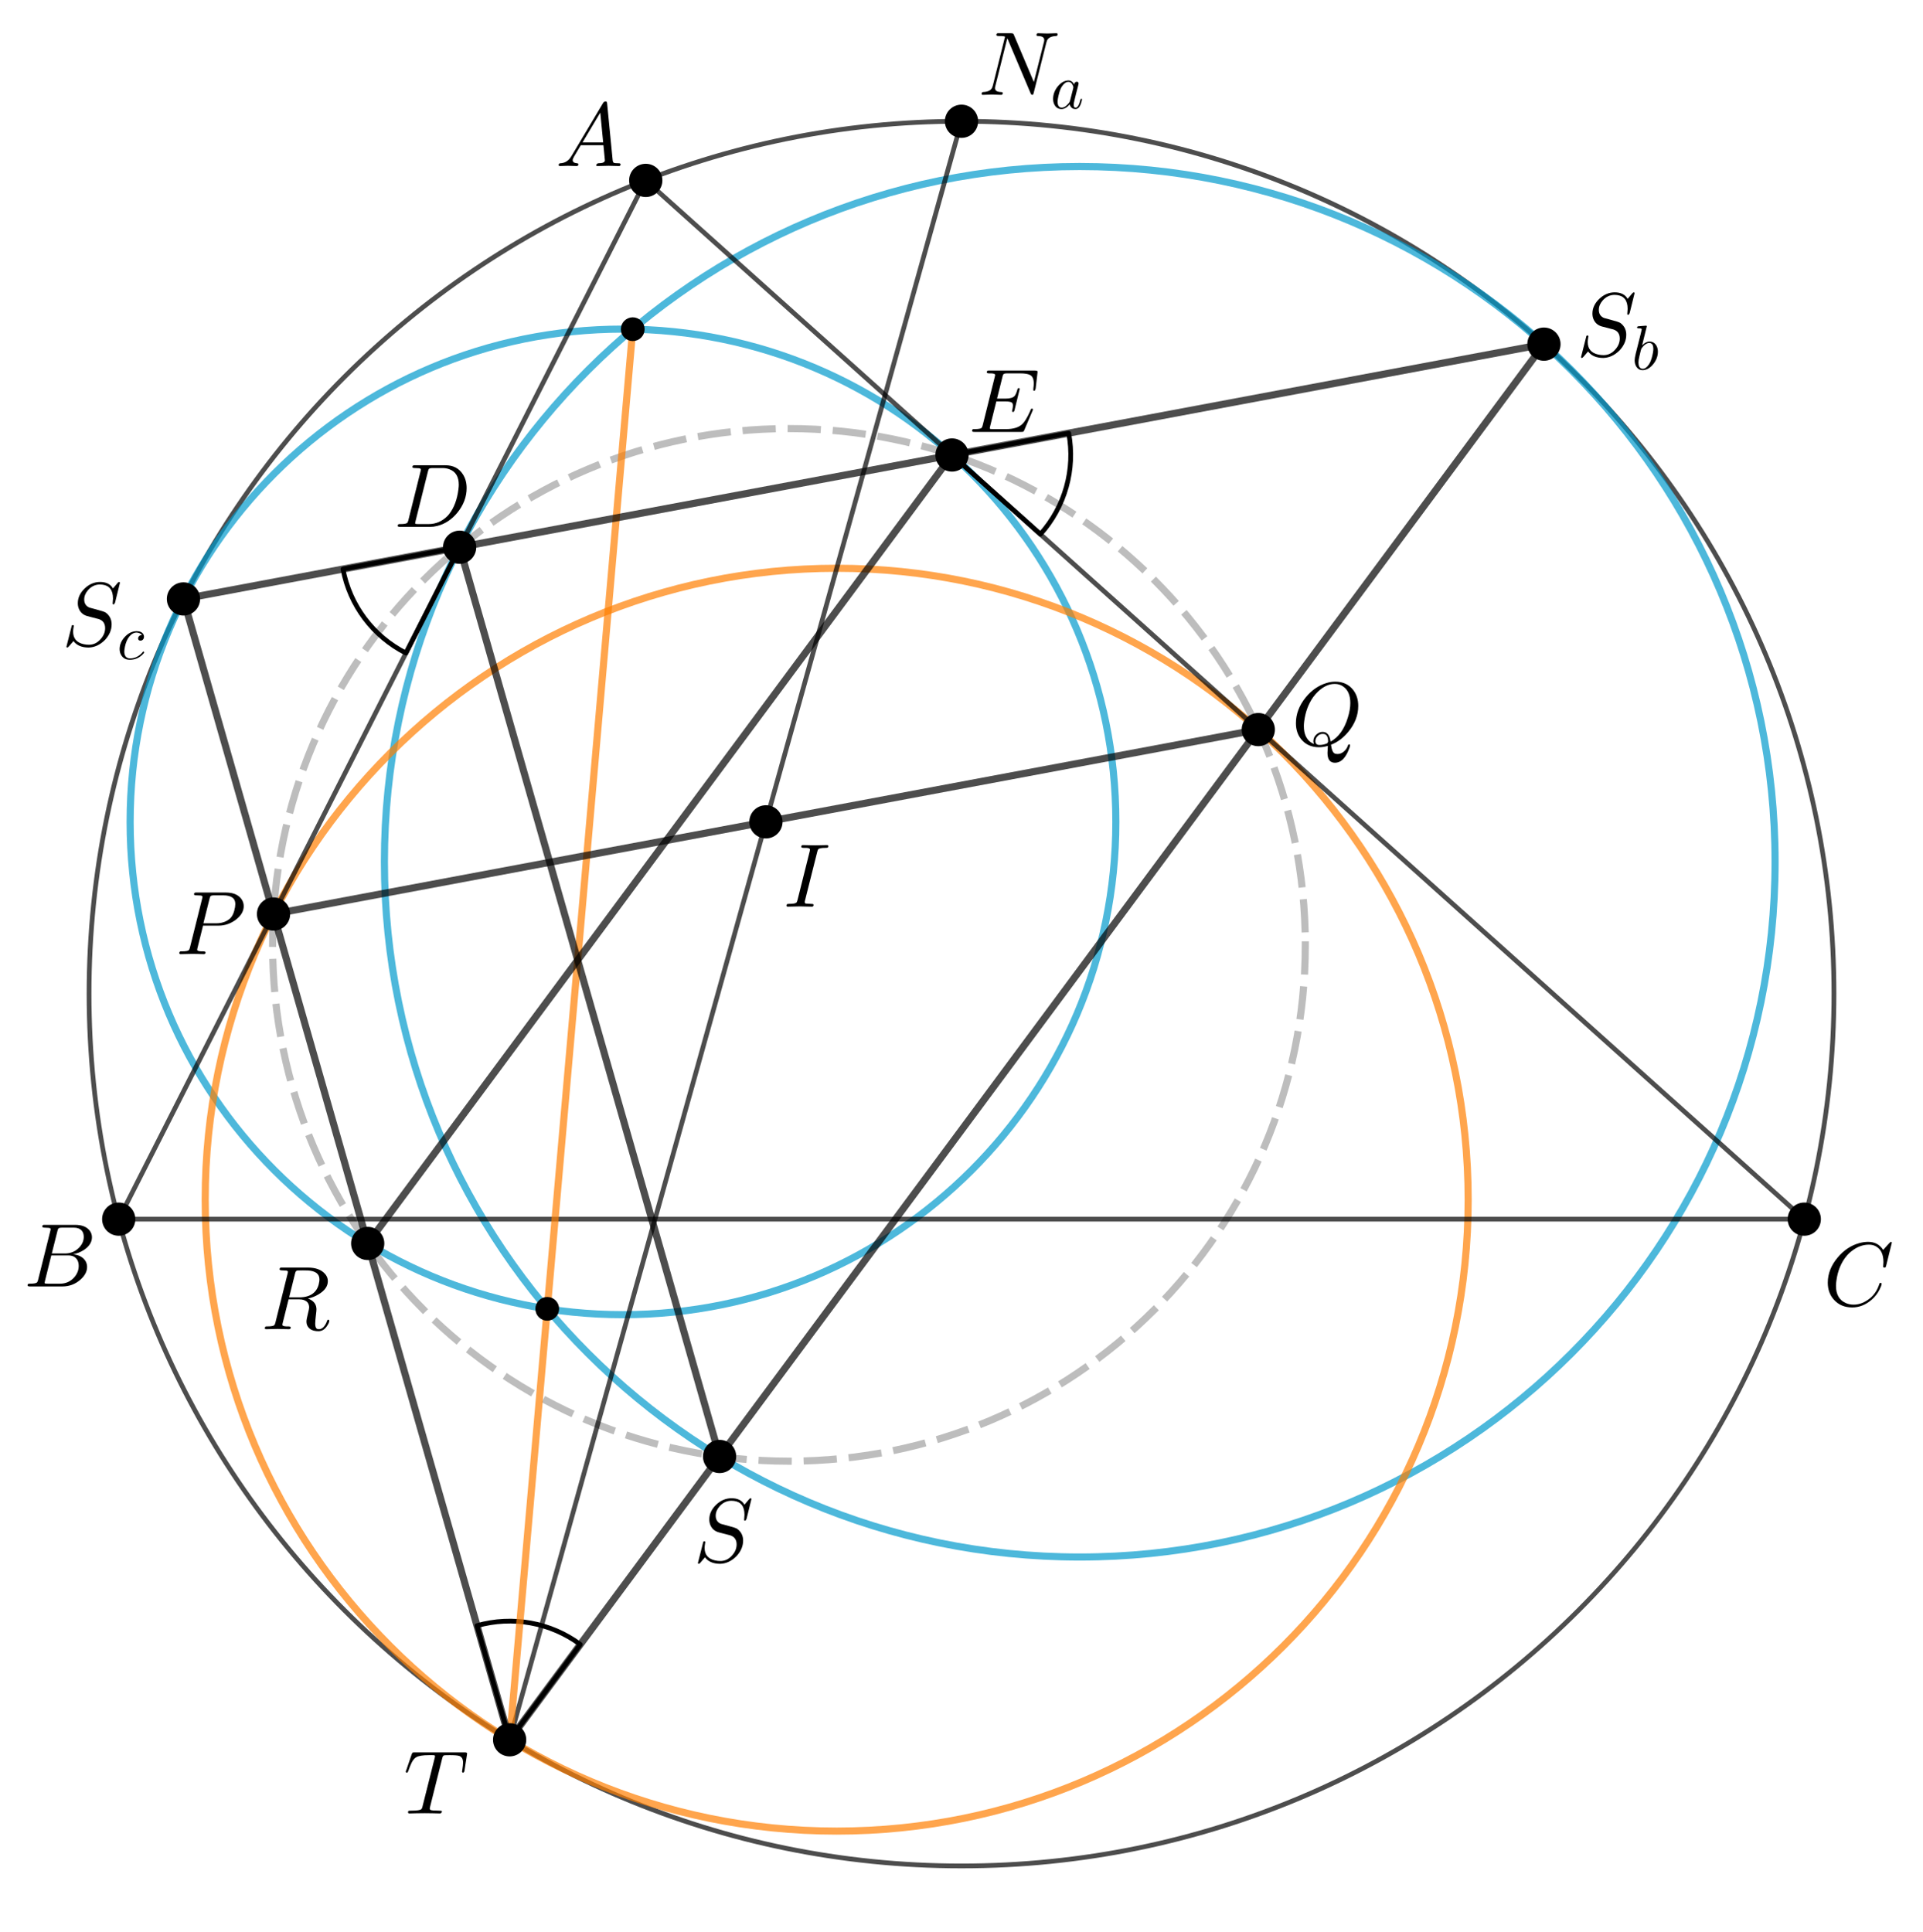 <?xml version="1.0" encoding="ISO-8859-1" standalone="no"?>

<svg 
     version="1.1"
     baseProfile="full"
     xmlns="http://www.w3.org/2000/svg"
     xmlns:xlink="http://www.w3.org/1999/xlink"
     xmlns:ev="http://www.w3.org/2001/xml-events"
     width="8.14cm"
     height="8.18cm"
     viewBox="0 0 405 407"
     >
<title>

</title>
<g stroke-linejoin="miter" stroke-dashoffset="0" stroke-dasharray="none" stroke-width="1" stroke-miterlimit="10.000" stroke-linecap="square">
<g id="misc">
</g><!-- misc -->
<g id="layer0">
<clipPath id="clip11e8daee-51e9-4019-b3c2-3d5a8a4a3b63">
  <path d="M 0 0 L 0 409.00 L 407.00 409.00 L 407.00 0 z"/>
</clipPath>
<g clip-path="url(#clip1)">
<g stroke-linejoin="round" stroke-linecap="round" fill="none" stroke-opacity=".698" stroke="#000000">
  <path d="M 386.25 209.29 C 386.25 310.77 303.98 393.04 202.50 393.04 C 101.02 393.04 18.752 310.77 18.752 209.29 C 18.752 107.81 101.02 25.544 202.50 25.544 C 303.98 25.544 386.25 107.81 386.25 209.29 z"/>
<title>Circle c</title>
<desc>Circle c: Circle through B, A, C</desc>

</g> <!-- drawing style -->
</g> <!-- clip1 -->
<clipPath id="clip406f8c34-11b1-428f-a623-6a5b58736168">
  <path d="M 0 0 L 0 409.00 L 407.00 409.00 L 407.00 0 z"/>
</clipPath>
<g clip-path="url(#clip2)">
<g stroke-linejoin="round" stroke-width="1.5" stroke-linecap="round" fill="none" stroke-opacity=".698" stroke="#0099cc">
  <path d="M 235.01 173.12 C 235.01 230.45 188.53 276.92 131.20 276.92 C 73.876 276.92 27.402 230.45 27.402 173.12 C 27.402 115.79 73.876 69.321 131.20 69.321 C 188.53 69.321 235.01 115.79 235.01 173.12 z"/>
<title>Circle e</title>
<desc>Circle e: Circle through G with center N</desc>

</g> <!-- drawing style -->
</g> <!-- clip2 -->
<clipPath id="clip847891e5-6b58-4257-9a26-1118524c5d4d">
  <path d="M 0 0 L 0 409.00 L 407.00 409.00 L 407.00 0 z"/>
</clipPath>
<g clip-path="url(#clip3)">
<g stroke-linejoin="round" stroke-width="1.5" stroke-linecap="round" fill="none" stroke-opacity=".698" stroke="#0099cc">
  <path d="M 373.85 181.52 C 373.85 262.40 308.28 327.97 227.40 327.97 C 146.52 327.97 80.957 262.40 80.957 181.52 C 80.957 100.64 146.52 35.075 227.40 35.075 C 308.28 35.075 373.85 100.64 373.85 181.52 z"/>
<title>Circle c_1</title>
<desc>Circle c_1: Circle through F with center O</desc>

</g> <!-- drawing style -->
</g> <!-- clip3 -->
<clipPath id="clip42828275-c70a-4d2e-abb8-15f9d685f687">
  <path d="M 0 0 L 0 409.00 L 407.00 409.00 L 407.00 0 z"/>
</clipPath>
<g clip-path="url(#clip4)">
<g stroke-linejoin="round" stroke-dasharray="5.5,4" stroke-width="1.5" stroke-linecap="butt" fill="none" stroke-opacity=".698" stroke="#a0a0a0">
  <path d="M 274.91 199.03 C 274.91 259.09 226.22 307.78 166.16 307.78 C 106.10 307.78 57.411 259.09 57.411 199.03 C 57.411 138.97 106.10 90.277 166.16 90.277 C 226.22 90.277 274.91 138.97 274.91 199.03 z"/>
<title>Circle d_1</title>
<desc>Circle d_1: Circle through U, V, Z</desc>

</g> <!-- drawing style -->
</g> <!-- clip4 -->
<clipPath id="clipada45f54-296b-4efb-b055-0a4d11d9f7d6">
  <path d="M 0 0 L 0 409.00 L 407.00 409.00 L 407.00 0 z"/>
</clipPath>
<g clip-path="url(#clip5)">
<g stroke-linejoin="round" stroke-width="1.5" stroke-linecap="round" fill="none" stroke-opacity=".698" stroke="#ff7f00">
  <path d="M 309.21 252.70 C 309.21 326.16 249.67 385.70 176.21 385.70 C 102.76 385.70 43.215 326.16 43.215 252.70 C 43.215 179.25 102.76 119.70 176.21 119.70 C 249.67 119.70 309.21 179.25 309.21 252.70 z"/>
<title>Circle e_1</title>
<desc>Circle e_1: Circle through W, Z, K</desc>

</g> <!-- drawing style -->
</g> <!-- clip5 -->
<clipPath id="clip5cef78fe-8ccd-4166-8f21-2b3b8f32e295">
  <path d="M 0 0 L 0 409.00 L 407.00 409.00 L 407.00 0 z"/>
</clipPath>
<g clip-path="url(#clip6)">
<g stroke-linejoin="round" stroke-linecap="round" fill="none" stroke-opacity="1" stroke="#000000">
  <path d="M 72.230 119.87 C 73.660 127.51 78.562 134.04 85.492 137.56 L 96.802 115.27 z"/>
<title>Angle α</title>
<desc>Angle α: Angle between G, U, A</desc>

</g> <!-- drawing style -->
</g> <!-- clip6 -->
<clipPath id="clip1dbd816a-89d7-4abe-841e-58ccebc9b54c">
  <path d="M 0 0 L 0 409.00 L 407.00 409.00 L 407.00 0 z"/>
</clipPath>
<g clip-path="url(#clip7)">
<g stroke-linejoin="round" stroke-linecap="round" fill="none" stroke-opacity="1" stroke="#000000">
  <path d="M 122.21 346.38 C 115.97 341.76 107.93 340.30 100.45 342.43 L 107.33 366.47 z"/>
<title>Angle β</title>
<desc>Angle β: Angle between F, K, G</desc>

</g> <!-- drawing style -->
</g> <!-- clip7 -->
<clipPath id="clipd8689bf0-f5e1-4029-95ac-002efeb1eda5">
  <path d="M 0 0 L 0 409.00 L 407.00 409.00 L 407.00 0 z"/>
</clipPath>
<g clip-path="url(#clip8)">
<g stroke-linejoin="round" stroke-linecap="round" fill="none" stroke-opacity="1" stroke="#000000">
  <path d="M 219.12 112.53 C 224.30 106.75 226.51 98.877 225.08 91.239 L 200.50 95.842 z"/>
<title>Angle γ</title>
<desc>Angle γ: Angle between Z, V, F</desc>

</g> <!-- drawing style -->
</g> <!-- clip8 -->
<clipPath id="clip7008fd07-f416-4bab-b4e7-8278c4ff464d">
  <path d="M 0 0 L 0 409.00 L 407.00 409.00 L 407.00 0 z"/>
</clipPath>
<g clip-path="url(#clip9)">
<g stroke-linejoin="round" stroke-linecap="round" fill="none" stroke-opacity=".698" stroke="#000000">
  <path d="M 25.000 256.80 L 136.00 38.000"/>
<title>Segment f</title>
<desc>Segment f: Segment A, B</desc>

</g> <!-- drawing style -->
</g> <!-- clip9 -->
<clipPath id="clip1e02cee0-1776-45b3-8861-b629061268f3">
  <path d="M 0 0 L 0 409.00 L 407.00 409.00 L 407.00 0 z"/>
</clipPath>
<g clip-path="url(#clip10)">
<g stroke-linejoin="round" stroke-linecap="round" fill="none" stroke-opacity=".698" stroke="#000000">
  <path d="M 136.00 38.000 L 380.00 256.80"/>
<title>Segment g</title>
<desc>Segment g: Segment B, C</desc>

</g> <!-- drawing style -->
</g> <!-- clip10 -->
<clipPath id="clip6979a288-8b23-42e8-ad4d-6b962280596a">
  <path d="M 0 0 L 0 409.00 L 407.00 409.00 L 407.00 0 z"/>
</clipPath>
<g clip-path="url(#clip11)">
<g stroke-linejoin="round" stroke-linecap="round" fill="none" stroke-opacity=".698" stroke="#000000">
  <path d="M 25.000 256.80 L 380.00 256.80"/>
<title>Segment h</title>
<desc>Segment h: Segment A, C</desc>

</g> <!-- drawing style -->
</g> <!-- clip11 -->
<clipPath id="clipaa941f53-4b6b-4bed-9db2-5e1346d0300d">
  <path d="M 0 0 L 0 409.00 L 407.00 409.00 L 407.00 0 z"/>
</clipPath>
<g clip-path="url(#clip12)">
<g stroke-linejoin="round" stroke-linecap="round" fill="none" stroke-opacity=".698" stroke="#000000">
  <path d="M 202.50 25.544 L 107.33 366.47"/>
<title>Segment i_1</title>
<desc>Segment i_1: Segment H, K</desc>

</g> <!-- drawing style -->
</g> <!-- clip12 -->
<clipPath id="clipebc670dc-fe19-460f-9690-89c3c5d5f4b4">
  <path d="M 0 0 L 0 409.00 L 407.00 409.00 L 407.00 0 z"/>
</clipPath>
<g clip-path="url(#clip13)">
<g stroke-linejoin="round" stroke-width="1.5" stroke-linecap="round" fill="none" stroke-opacity=".698" stroke="#ff7f00">
  <path d="M 133.26 69.341 L 107.33 366.47"/>
<title>Segment j_1</title>
<desc>Segment j_1: Segment R, K</desc>

</g> <!-- drawing style -->
</g> <!-- clip13 -->
<clipPath id="clipa55bdf85-dcc1-4b64-a54c-bc8894a119d4">
  <path d="M 0 0 L 0 409.00 L 407.00 409.00 L 407.00 0 z"/>
</clipPath>
<g clip-path="url(#clip14)">
<g stroke-linejoin="round" stroke-width="1.5" stroke-linecap="round" fill="none" stroke-opacity=".698" stroke="#000000">
  <path d="M 38.633 126.16 L 325.17 72.491"/>
<title>Segment g_1</title>
<desc>Segment g_1: Segment G, F</desc>

</g> <!-- drawing style -->
</g> <!-- clip14 -->
<clipPath id="clip1fbb4d82-f995-4221-8f7c-6eb1652ff013">
  <path d="M 0 0 L 0 409.00 L 407.00 409.00 L 407.00 0 z"/>
</clipPath>
<g clip-path="url(#clip15)">
<g stroke-linejoin="round" stroke-width="1.5" stroke-linecap="round" fill="none" stroke-opacity=".698" stroke="#000000">
  <path d="M 38.633 126.16 L 107.33 366.47"/>
<title>Segment h_1</title>
<desc>Segment h_1: Segment G, K</desc>

</g> <!-- drawing style -->
</g> <!-- clip15 -->
<clipPath id="clip55497136-be39-4ea9-a5a5-81df704d6973">
  <path d="M 0 0 L 0 409.00 L 407.00 409.00 L 407.00 0 z"/>
</clipPath>
<g clip-path="url(#clip16)">
<g stroke-linejoin="round" stroke-width="1.5" stroke-linecap="round" fill="none" stroke-opacity=".698" stroke="#000000">
  <path d="M 107.33 366.47 L 325.17 72.491"/>
<title>Segment k_1</title>
<desc>Segment k_1: Segment K, F</desc>

</g> <!-- drawing style -->
</g> <!-- clip16 -->
<clipPath id="clip6a78ec2f-516a-4b0a-bb44-70ff80407676">
  <path d="M 0 0 L 0 409.00 L 407.00 409.00 L 407.00 0 z"/>
</clipPath>
<g clip-path="url(#clip17)">
<g stroke-linejoin="round" stroke-width="1.5" stroke-linecap="round" fill="none" stroke-opacity=".698" stroke="#000000">
  <path d="M 200.50 95.842 L 77.438 261.92"/>
<title>Segment l_1</title>
<desc>Segment l_1: Segment V, A_1</desc>

</g> <!-- drawing style -->
</g> <!-- clip17 -->
<clipPath id="clip1e090472-546f-46f8-b6b9-aa0d71e3aad2">
  <path d="M 0 0 L 0 409.00 L 407.00 409.00 L 407.00 0 z"/>
</clipPath>
<g clip-path="url(#clip18)">
<g stroke-linejoin="round" stroke-width="1.5" stroke-linecap="round" fill="none" stroke-opacity=".698" stroke="#000000">
  <path d="M 96.802 115.27 L 151.55 306.79"/>
<title>Segment m_1</title>
<desc>Segment m_1: Segment U, B_1</desc>

</g> <!-- drawing style -->
</g> <!-- clip18 -->
<clipPath id="clipa835a9dc-7d55-4b25-8271-ba4c6b16b96f">
  <path d="M 0 0 L 0 409.00 L 407.00 409.00 L 407.00 0 z"/>
</clipPath>
<g clip-path="url(#clip19)">
<g stroke-linejoin="round" stroke-width="1.5" stroke-linecap="round" fill="none" stroke-opacity=".698" stroke="#000000">
  <path d="M 57.605 192.53 L 265.01 153.68"/>
<title>Segment n_1</title>
<desc>Segment n_1: Segment W, Z</desc>

</g> <!-- drawing style -->
</g> <!-- clip19 -->
<clipPath id="clip45309279-37bc-48ef-85c2-6054d163f0fb">
  <path d="M 0 0 L 0 409.00 L 407.00 409.00 L 407.00 0 z"/>
</clipPath>
<g clip-path="url(#clip20)">
<g fill-opacity="1" fill-rule="nonzero" stroke="none" fill="#000000">
  <path d="M 28.000 256.80 C 28.000 258.46 26.657 259.80 25.000 259.80 C 23.343 259.80 22.000 258.46 22.000 256.80 C 22.000 255.14 23.343 253.80 25.000 253.80 C 26.657 253.80 28.000 255.14 28.000 256.80 z"/>
<title>Point A</title>
<desc>Point A: Intersection of xAxis and yAxis</desc>

</g> <!-- drawing style -->
</g> <!-- clip20 -->
<clipPath id="clip523ae646-c8bd-4425-b80e-3961fc534193">
  <path d="M 0 0 L 0 409.00 L 407.00 409.00 L 407.00 0 z"/>
</clipPath>
<g clip-path="url(#clip21)">
<g stroke-linejoin="round" stroke-linecap="round" fill="none" stroke-opacity="1" stroke="#000000">
  <path d="M 28.000 256.80 C 28.000 258.46 26.657 259.80 25.000 259.80 C 23.343 259.80 22.000 258.46 22.000 256.80 C 22.000 255.14 23.343 253.80 25.000 253.80 C 26.657 253.80 28.000 255.14 28.000 256.80 z"/>
<title>Point A</title>
<desc>Point A: Intersection of xAxis and yAxis</desc>

</g> <!-- drawing style -->
</g> <!-- clip21 -->
<clipPath id="clipaed5dcc1-9acd-42a5-be20-0f7b1a335124">
  <path d="M 0 0 L 0 409.00 L 407.00 409.00 L 407.00 0 z"/>
</clipPath>
<g clip-path="url(#clip22)">
<g fill-opacity="1" fill-rule="nonzero" stroke="none" fill="#000000">
  <path d="M 139.00 38.000 C 139.00 39.657 137.66 41.000 136.00 41.000 C 134.34 41.000 133.00 39.657 133.00 38.000 C 133.00 36.343 134.34 35.000 136.00 35.000 C 137.66 35.000 139.00 36.343 139.00 38.000 z"/>
<title>Point B</title>
<desc>B = (2.22, 4.38)</desc>

</g> <!-- drawing style -->
</g> <!-- clip22 -->
<clipPath id="clip73d7f9f1-d270-47c6-b783-46a9f2813f03">
  <path d="M 0 0 L 0 409.00 L 407.00 409.00 L 407.00 0 z"/>
</clipPath>
<g clip-path="url(#clip23)">
<g stroke-linejoin="round" stroke-linecap="round" fill="none" stroke-opacity="1" stroke="#000000">
  <path d="M 139.00 38.000 C 139.00 39.657 137.66 41.000 136.00 41.000 C 134.34 41.000 133.00 39.657 133.00 38.000 C 133.00 36.343 134.34 35.000 136.00 35.000 C 137.66 35.000 139.00 36.343 139.00 38.000 z"/>
<title>Point B</title>
<desc>B = (2.22, 4.38)</desc>

</g> <!-- drawing style -->
</g> <!-- clip23 -->
<clipPath id="clip41f47c93-0d1e-4ccb-9d97-f13bf25baaaa">
  <path d="M 0 0 L 0 409.00 L 407.00 409.00 L 407.00 0 z"/>
</clipPath>
<g clip-path="url(#clip24)">
<g fill-opacity="1" fill-rule="nonzero" stroke="none" fill="#000000">
  <path d="M 383.00 256.80 C 383.00 258.46 381.66 259.80 380.00 259.80 C 378.34 259.80 377.00 258.46 377.00 256.80 C 377.00 255.14 378.34 253.80 380.00 253.80 C 381.66 253.80 383.00 255.14 383.00 256.80 z"/>
<title>Point C</title>
<desc>Point C: Point on xAxis</desc>

</g> <!-- drawing style -->
</g> <!-- clip24 -->
<clipPath id="clip9d85d246-f9aa-4536-b500-083a8180d779">
  <path d="M 0 0 L 0 409.00 L 407.00 409.00 L 407.00 0 z"/>
</clipPath>
<g clip-path="url(#clip25)">
<g stroke-linejoin="round" stroke-linecap="round" fill="none" stroke-opacity="1" stroke="#000000">
  <path d="M 383.00 256.80 C 383.00 258.46 381.66 259.80 380.00 259.80 C 378.34 259.80 377.00 258.46 377.00 256.80 C 377.00 255.14 378.34 253.80 380.00 253.80 C 381.66 253.80 383.00 255.14 383.00 256.80 z"/>
<title>Point C</title>
<desc>Point C: Point on xAxis</desc>

</g> <!-- drawing style -->
</g> <!-- clip25 -->
<clipPath id="clip3a5ef8ef-eb05-4424-abe8-14faee28713d">
  <path d="M 0 0 L 0 409.00 L 407.00 409.00 L 407.00 0 z"/>
</clipPath>
<g clip-path="url(#clip26)">
<g fill-opacity="1" fill-rule="nonzero" stroke="none" fill="#000000">
  <path d="M 328.17 72.491 C 328.17 74.148 326.83 75.491 325.17 75.491 C 323.52 75.491 322.17 74.148 322.17 72.491 C 322.17 70.834 323.52 69.491 325.17 69.491 C 326.83 69.491 328.17 70.834 328.17 72.491 z"/>
<title>Point F</title>
<desc>Point F: Intersection of c and i</desc>

</g> <!-- drawing style -->
</g> <!-- clip26 -->
<clipPath id="clip3ba46c84-8d11-4755-b79a-c0348f6f872d">
  <path d="M 0 0 L 0 409.00 L 407.00 409.00 L 407.00 0 z"/>
</clipPath>
<g clip-path="url(#clip27)">
<g stroke-linejoin="round" stroke-linecap="round" fill="none" stroke-opacity="1" stroke="#000000">
  <path d="M 328.17 72.491 C 328.17 74.148 326.83 75.491 325.17 75.491 C 323.52 75.491 322.17 74.148 322.17 72.491 C 322.17 70.834 323.52 69.491 325.17 69.491 C 326.83 69.491 328.17 70.834 328.17 72.491 z"/>
<title>Point F</title>
<desc>Point F: Intersection of c and i</desc>

</g> <!-- drawing style -->
</g> <!-- clip27 -->
<clipPath id="clipfa49e648-f7b7-45ef-aa03-9873975617b1">
  <path d="M 0 0 L 0 409.00 L 407.00 409.00 L 407.00 0 z"/>
</clipPath>
<g clip-path="url(#clip28)">
<g fill-opacity="1" fill-rule="nonzero" stroke="none" fill="#000000">
  <path d="M 41.633 126.16 C 41.633 127.82 40.290 129.16 38.633 129.16 C 36.976 129.16 35.633 127.82 35.633 126.16 C 35.633 124.50 36.976 123.16 38.633 123.16 C 40.290 123.16 41.633 124.50 41.633 126.16 z"/>
<title>Point G</title>
<desc>Point G: Intersection of c and j</desc>

</g> <!-- drawing style -->
</g> <!-- clip28 -->
<clipPath id="clip1f9f6c8a-508c-4dc1-bdda-8b281b5cd36f">
  <path d="M 0 0 L 0 409.00 L 407.00 409.00 L 407.00 0 z"/>
</clipPath>
<g clip-path="url(#clip29)">
<g stroke-linejoin="round" stroke-linecap="round" fill="none" stroke-opacity="1" stroke="#000000">
  <path d="M 41.633 126.16 C 41.633 127.82 40.290 129.16 38.633 129.16 C 36.976 129.16 35.633 127.82 35.633 126.16 C 35.633 124.50 36.976 123.16 38.633 123.16 C 40.290 123.16 41.633 124.50 41.633 126.16 z"/>
<title>Point G</title>
<desc>Point G: Intersection of c and j</desc>

</g> <!-- drawing style -->
</g> <!-- clip29 -->
<clipPath id="clipc810202e-def3-4637-8f18-243cfdbd3aa4">
  <path d="M 0 0 L 0 409.00 L 407.00 409.00 L 407.00 0 z"/>
</clipPath>
<g clip-path="url(#clip30)">
<g fill-opacity="1" fill-rule="nonzero" stroke="none" fill="#000000">
  <path d="M 205.50 25.544 C 205.50 27.201 204.16 28.544 202.50 28.544 C 200.84 28.544 199.50 27.201 199.50 25.544 C 199.50 23.888 200.84 22.544 202.50 22.544 C 204.16 22.544 205.50 23.888 205.50 25.544 z"/>
<title>Point H</title>
<desc>Point H: Intersection of c and k</desc>

</g> <!-- drawing style -->
</g> <!-- clip30 -->
<clipPath id="clipa79f653e-2cc5-417e-bb71-dd36ba1db75f">
  <path d="M 0 0 L 0 409.00 L 407.00 409.00 L 407.00 0 z"/>
</clipPath>
<g clip-path="url(#clip31)">
<g stroke-linejoin="round" stroke-linecap="round" fill="none" stroke-opacity="1" stroke="#000000">
  <path d="M 205.50 25.544 C 205.50 27.201 204.16 28.544 202.50 28.544 C 200.84 28.544 199.50 27.201 199.50 25.544 C 199.50 23.888 200.84 22.544 202.50 22.544 C 204.16 22.544 205.50 23.888 205.50 25.544 z"/>
<title>Point H</title>
<desc>Point H: Intersection of c and k</desc>

</g> <!-- drawing style -->
</g> <!-- clip31 -->
<clipPath id="clipe8af0c41-6810-43ed-bffe-9a14212a0a84">
  <path d="M 0 0 L 0 409.00 L 407.00 409.00 L 407.00 0 z"/>
</clipPath>
<g clip-path="url(#clip32)">
<g fill-opacity="1" fill-rule="nonzero" stroke="none" fill="#000000">
  <path d="M 164.31 173.11 C 164.31 174.76 162.96 176.11 161.31 176.11 C 159.65 176.11 158.31 174.76 158.31 173.11 C 158.31 171.45 159.65 170.11 161.31 170.11 C 162.96 170.11 164.31 171.45 164.31 173.11 z"/>
<title>Point J</title>
<desc>Point J: Intersection of d and m</desc>

</g> <!-- drawing style -->
</g> <!-- clip32 -->
<clipPath id="clipcd825c30-c871-4824-8548-1a0f788632b2">
  <path d="M 0 0 L 0 409.00 L 407.00 409.00 L 407.00 0 z"/>
</clipPath>
<g clip-path="url(#clip33)">
<g stroke-linejoin="round" stroke-linecap="round" fill="none" stroke-opacity="1" stroke="#000000">
  <path d="M 164.31 173.11 C 164.31 174.76 162.96 176.11 161.31 176.11 C 159.65 176.11 158.31 174.76 158.31 173.11 C 158.31 171.45 159.65 170.11 161.31 170.11 C 162.96 170.11 164.31 171.45 164.31 173.11 z"/>
<title>Point J</title>
<desc>Point J: Intersection of d and m</desc>

</g> <!-- drawing style -->
</g> <!-- clip33 -->
<clipPath id="clip5dabe714-be6f-4902-9ebe-fc292b5cd114">
  <path d="M 0 0 L 0 409.00 L 407.00 409.00 L 407.00 0 z"/>
</clipPath>
<g clip-path="url(#clip34)">
<g fill-opacity="1" fill-rule="nonzero" stroke="none" fill="#000000">
  <path d="M 110.33 366.47 C 110.33 368.13 108.98 369.47 107.33 369.47 C 105.67 369.47 104.33 368.13 104.33 366.47 C 104.33 364.81 105.67 363.47 107.33 363.47 C 108.98 363.47 110.33 364.81 110.33 366.47 z"/>
<title>Point K</title>
<desc>Point K: Intersection of c and n</desc>

</g> <!-- drawing style -->
</g> <!-- clip34 -->
<clipPath id="clip1f46ae0d-ad5e-4321-aa05-06526bed4d02">
  <path d="M 0 0 L 0 409.00 L 407.00 409.00 L 407.00 0 z"/>
</clipPath>
<g clip-path="url(#clip35)">
<g stroke-linejoin="round" stroke-linecap="round" fill="none" stroke-opacity="1" stroke="#000000">
  <path d="M 110.33 366.47 C 110.33 368.13 108.98 369.47 107.33 369.47 C 105.67 369.47 104.33 368.13 104.33 366.47 C 104.33 364.81 105.67 363.47 107.33 363.47 C 108.98 363.47 110.33 364.81 110.33 366.47 z"/>
<title>Point K</title>
<desc>Point K: Intersection of c and n</desc>

</g> <!-- drawing style -->
</g> <!-- clip35 -->
<clipPath id="clip9e64399c-fba5-458e-b286-a6491157f8ab">
  <path d="M 0 0 L 0 409.00 L 407.00 409.00 L 407.00 0 z"/>
</clipPath>
<g clip-path="url(#clip36)">
<g fill-opacity="1" fill-rule="nonzero" stroke="none" fill="#000000">
  <path d="M 135.26 69.341 C 135.26 70.446 134.37 71.341 133.26 71.341 C 132.16 71.341 131.26 70.446 131.26 69.341 C 131.26 68.237 132.16 67.341 133.26 67.341 C 134.37 67.341 135.26 68.237 135.26 69.341 z"/>
<title>Point R</title>
<desc>Point R: Intersection point of e, c_1</desc>

</g> <!-- drawing style -->
</g> <!-- clip36 -->
<clipPath id="clip29c607fa-8ddf-4460-8a40-5bfe52a646f8">
  <path d="M 0 0 L 0 409.00 L 407.00 409.00 L 407.00 0 z"/>
</clipPath>
<g clip-path="url(#clip37)">
<g stroke-linejoin="round" stroke-linecap="round" fill="none" stroke-opacity="1" stroke="#000000">
  <path d="M 135.26 69.341 C 135.26 70.446 134.37 71.341 133.26 71.341 C 132.16 71.341 131.26 70.446 131.26 69.341 C 131.26 68.237 132.16 67.341 133.26 67.341 C 134.37 67.341 135.26 68.237 135.26 69.341 z"/>
<title>Point R</title>
<desc>Point R: Intersection point of e, c_1</desc>

</g> <!-- drawing style -->
</g> <!-- clip37 -->
<clipPath id="clip10f4ed38-3f6e-4a69-bb23-3005af58b5d2">
  <path d="M 0 0 L 0 409.00 L 407.00 409.00 L 407.00 0 z"/>
</clipPath>
<g clip-path="url(#clip38)">
<g fill-opacity="1" fill-rule="nonzero" stroke="none" fill="#000000">
  <path d="M 117.25 275.69 C 117.25 276.80 116.35 277.69 115.25 277.69 C 114.15 277.69 113.25 276.80 113.25 275.69 C 113.25 274.59 114.15 273.69 115.25 273.69 C 116.35 273.69 117.25 274.59 117.25 275.69 z"/>
<title>Point S</title>
<desc>Point S: Intersection point of e, c_1</desc>

</g> <!-- drawing style -->
</g> <!-- clip38 -->
<clipPath id="clip8d35a2b3-5512-4695-9bd2-e84fab2d9d43">
  <path d="M 0 0 L 0 409.00 L 407.00 409.00 L 407.00 0 z"/>
</clipPath>
<g clip-path="url(#clip39)">
<g stroke-linejoin="round" stroke-linecap="round" fill="none" stroke-opacity="1" stroke="#000000">
  <path d="M 117.25 275.69 C 117.25 276.80 116.35 277.69 115.25 277.69 C 114.15 277.69 113.25 276.80 113.25 275.69 C 113.25 274.59 114.15 273.69 115.25 273.69 C 116.35 273.69 117.25 274.59 117.25 275.69 z"/>
<title>Point S</title>
<desc>Point S: Intersection point of e, c_1</desc>

</g> <!-- drawing style -->
</g> <!-- clip39 -->
<clipPath id="clip2c60f20c-ed63-42e1-80e3-f91964acbbf6">
  <path d="M 0 0 L 0 409.00 L 407.00 409.00 L 407.00 0 z"/>
</clipPath>
<g clip-path="url(#clip40)">
<g fill-opacity="1" fill-rule="nonzero" stroke="none" fill="#000000">
  <path d="M 99.802 115.27 C 99.802 116.92 98.459 118.27 96.802 118.27 C 95.146 118.27 93.802 116.92 93.802 115.27 C 93.802 113.61 95.146 112.27 96.802 112.27 C 98.459 112.27 99.802 113.61 99.802 115.27 z"/>
<title>Point U</title>
<desc>Point U: Intersection of f and g_1</desc>

</g> <!-- drawing style -->
</g> <!-- clip40 -->
<clipPath id="clipf767c1df-3abb-4cd2-b01e-a486bbf0fa03">
  <path d="M 0 0 L 0 409.00 L 407.00 409.00 L 407.00 0 z"/>
</clipPath>
<g clip-path="url(#clip41)">
<g stroke-linejoin="round" stroke-linecap="round" fill="none" stroke-opacity="1" stroke="#000000">
  <path d="M 99.802 115.27 C 99.802 116.92 98.459 118.27 96.802 118.27 C 95.146 118.27 93.802 116.92 93.802 115.27 C 93.802 113.61 95.146 112.27 96.802 112.27 C 98.459 112.27 99.802 113.61 99.802 115.27 z"/>
<title>Point U</title>
<desc>Point U: Intersection of f and g_1</desc>

</g> <!-- drawing style -->
</g> <!-- clip41 -->
<clipPath id="clip70480d9a-bf91-4ef5-b327-e32ea430882a">
  <path d="M 0 0 L 0 409.00 L 407.00 409.00 L 407.00 0 z"/>
</clipPath>
<g clip-path="url(#clip42)">
<g fill-opacity="1" fill-rule="nonzero" stroke="none" fill="#000000">
  <path d="M 203.50 95.842 C 203.50 97.498 202.16 98.842 200.50 98.842 C 198.85 98.842 197.50 97.498 197.50 95.842 C 197.50 94.185 198.85 92.842 200.50 92.842 C 202.16 92.842 203.50 94.185 203.50 95.842 z"/>
<title>Point V</title>
<desc>Point V: Intersection of g and g_1</desc>

</g> <!-- drawing style -->
</g> <!-- clip42 -->
<clipPath id="clip0b3c7df0-a613-4a71-b371-243aa5b68438">
  <path d="M 0 0 L 0 409.00 L 407.00 409.00 L 407.00 0 z"/>
</clipPath>
<g clip-path="url(#clip43)">
<g stroke-linejoin="round" stroke-linecap="round" fill="none" stroke-opacity="1" stroke="#000000">
  <path d="M 203.50 95.842 C 203.50 97.498 202.16 98.842 200.50 98.842 C 198.85 98.842 197.50 97.498 197.50 95.842 C 197.50 94.185 198.85 92.842 200.50 92.842 C 202.16 92.842 203.50 94.185 203.50 95.842 z"/>
<title>Point V</title>
<desc>Point V: Intersection of g and g_1</desc>

</g> <!-- drawing style -->
</g> <!-- clip43 -->
<clipPath id="clipf74de38b-49cc-4184-bacc-c1a5c2b80ccb">
  <path d="M 0 0 L 0 409.00 L 407.00 409.00 L 407.00 0 z"/>
</clipPath>
<g clip-path="url(#clip44)">
<g fill-opacity="1" fill-rule="nonzero" stroke="none" fill="#000000">
  <path d="M 60.605 192.53 C 60.605 194.19 59.262 195.53 57.605 195.53 C 55.948 195.53 54.605 194.19 54.605 192.53 C 54.605 190.87 55.948 189.53 57.605 189.53 C 59.262 189.53 60.605 190.87 60.605 192.53 z"/>
<title>Point W</title>
<desc>Point W: Intersection of f and h_1</desc>

</g> <!-- drawing style -->
</g> <!-- clip44 -->
<clipPath id="clip7c12ad2f-aa8a-425c-82e4-2b17e5c4cba6">
  <path d="M 0 0 L 0 409.00 L 407.00 409.00 L 407.00 0 z"/>
</clipPath>
<g clip-path="url(#clip45)">
<g stroke-linejoin="round" stroke-linecap="round" fill="none" stroke-opacity="1" stroke="#000000">
  <path d="M 60.605 192.53 C 60.605 194.19 59.262 195.53 57.605 195.53 C 55.948 195.53 54.605 194.19 54.605 192.53 C 54.605 190.87 55.948 189.53 57.605 189.53 C 59.262 189.53 60.605 190.87 60.605 192.53 z"/>
<title>Point W</title>
<desc>Point W: Intersection of f and h_1</desc>

</g> <!-- drawing style -->
</g> <!-- clip45 -->
<clipPath id="clip7b42cc2f-b26d-4950-a351-98fb640247df">
  <path d="M 0 0 L 0 409.00 L 407.00 409.00 L 407.00 0 z"/>
</clipPath>
<g clip-path="url(#clip46)">
<g fill-opacity="1" fill-rule="nonzero" stroke="none" fill="#000000">
  <path d="M 268.01 153.68 C 268.01 155.34 266.66 156.68 265.01 156.68 C 263.35 156.68 262.01 155.34 262.01 153.68 C 262.01 152.03 263.35 150.68 265.01 150.68 C 266.66 150.68 268.01 152.03 268.01 153.68 z"/>
<title>Point Z</title>
<desc>Point Z: Intersection of g and k_1</desc>

</g> <!-- drawing style -->
</g> <!-- clip46 -->
<clipPath id="clip90979401-84b1-4d25-8221-a3ff5f0e471c">
  <path d="M 0 0 L 0 409.00 L 407.00 409.00 L 407.00 0 z"/>
</clipPath>
<g clip-path="url(#clip47)">
<g stroke-linejoin="round" stroke-linecap="round" fill="none" stroke-opacity="1" stroke="#000000">
  <path d="M 268.01 153.68 C 268.01 155.34 266.66 156.68 265.01 156.68 C 263.35 156.68 262.01 155.34 262.01 153.68 C 262.01 152.03 263.35 150.68 265.01 150.68 C 266.66 150.68 268.01 152.03 268.01 153.68 z"/>
<title>Point Z</title>
<desc>Point Z: Intersection of g and k_1</desc>

</g> <!-- drawing style -->
</g> <!-- clip47 -->
<clipPath id="clipd0ba1eec-3eef-48df-8a56-c001637604ee">
  <path d="M 0 0 L 0 409.00 L 407.00 409.00 L 407.00 0 z"/>
</clipPath>
<g clip-path="url(#clip48)">
<g fill-opacity="1" fill-rule="nonzero" stroke="none" fill="#000000">
  <path d="M 80.438 261.92 C 80.438 263.57 79.095 264.92 77.438 264.92 C 75.782 264.92 74.438 263.57 74.438 261.92 C 74.438 260.26 75.782 258.92 77.438 258.92 C 79.095 258.92 80.438 260.26 80.438 261.92 z"/>
<title>Point A_1</title>
<desc>Point A_1: Intersection of e and h_1</desc>

</g> <!-- drawing style -->
</g> <!-- clip48 -->
<clipPath id="clip08260852-3b0b-4d79-b33b-5437989b2665">
  <path d="M 0 0 L 0 409.00 L 407.00 409.00 L 407.00 0 z"/>
</clipPath>
<g clip-path="url(#clip49)">
<g stroke-linejoin="round" stroke-linecap="round" fill="none" stroke-opacity="1" stroke="#000000">
  <path d="M 80.438 261.92 C 80.438 263.57 79.095 264.92 77.438 264.92 C 75.782 264.92 74.438 263.57 74.438 261.92 C 74.438 260.26 75.782 258.92 77.438 258.92 C 79.095 258.92 80.438 260.26 80.438 261.92 z"/>
<title>Point A_1</title>
<desc>Point A_1: Intersection of e and h_1</desc>

</g> <!-- drawing style -->
</g> <!-- clip49 -->
<clipPath id="clipd206be38-d437-49ba-a968-ba780abe6abc">
  <path d="M 0 0 L 0 409.00 L 407.00 409.00 L 407.00 0 z"/>
</clipPath>
<g clip-path="url(#clip50)">
<g fill-opacity="1" fill-rule="nonzero" stroke="none" fill="#000000">
  <path d="M 154.55 306.79 C 154.55 308.45 153.21 309.79 151.55 309.79 C 149.89 309.79 148.55 308.45 148.55 306.79 C 148.55 305.13 149.89 303.79 151.55 303.79 C 153.21 303.79 154.55 305.13 154.55 306.79 z"/>
<title>Point B_1</title>
<desc>Point B_1: Intersection of c_1 and k_1</desc>

</g> <!-- drawing style -->
</g> <!-- clip50 -->
<clipPath id="clipaa8a3835-0e9b-4c14-a49c-418b251c100c">
  <path d="M 0 0 L 0 409.00 L 407.00 409.00 L 407.00 0 z"/>
</clipPath>
<g clip-path="url(#clip51)">
<g stroke-linejoin="round" stroke-linecap="round" fill="none" stroke-opacity="1" stroke="#000000">
  <path d="M 154.55 306.79 C 154.55 308.45 153.21 309.79 151.55 309.79 C 149.89 309.79 148.55 308.45 148.55 306.79 C 148.55 305.13 149.89 303.79 151.55 303.79 C 153.21 303.79 154.55 305.13 154.55 306.79 z"/>
<title>Point B_1</title>
<desc>Point B_1: Intersection of c_1 and k_1</desc>

</g> <!-- drawing style -->
</g> <!-- clip51 -->
<g transform="matrix(.19, 0, 0, .19, 117.00, 34.977)">
<clipPath id="clip95c09cf7-8ae0-4ede-b720-2b749e4b0ff0">
  <path d="M -615.79 -184.09 L -615.79 1968.5 L 1526.3 1968.5 L 1526.3 -184.09 z"/>
</clipPath>
<g clip-path="url(#clip52)">
<g fill-opacity="1" fill-rule="nonzero" stroke="none" fill="#000000">
  <path d="M 17.906 -11.500 L 52.703 -69.906 Q 53.703 -71.500 55.297 -71.594 Q 56.797 -71.594 57.000 -70.594 Q 57.094 -70.297 57.203 -69.203 L 63.297 -6.703 Q 63.594 -4.203 64.500 -3.703 L 64.594 -3.703 L 64.594 -3.703 L 64.594 -3.703 L 64.594 -3.703 L 64.594 -3.594 Q 65.797 -3.094 69.797 -3.094 Q 72.000 -3.094 72.094 -2 Q 72.094 -0 70.297 -0 L 59.094 -.297 L 59.000 -.297 L 46.594 -0 L 46.500 -0 Q 45.094 -0 45.094 -1.094 Q 45.906 -3 47.500 -3.094 Q 54.703 -3.094 54.703 -6.406 Q 54.703 -6.297 53.094 -23.094 L 28.000 -23.094 L 20.406 -10.297 Q 19.000 -7.797 19.000 -6.594 Q 19.000 -3.5 23.703 -3.094 Q 25.297 -3.094 25.297 -1.906 Q 25.297 -0 23.406 -0 L 13.797 -.297 L 13.406 -.297 L 5 -0 L 4.797 -0 Q 3.5 -0 3.5 -1.094 Q 3.5 -2.906 5 -3 L 5 -3.094 L 5.594 -3.094 Q 11.906 -3.5 15.906 -8.5 Q 16.906 -9.797 17.906 -11.500 z M 29.906 -26.203 L 52.797 -26.203 L 49.594 -59.203 L 29.906 -26.203 z"/>
<title>A</title>
<desc>text1 = “A”</desc>

</g> <!-- drawing style -->
</g> <!-- clip52 -->
</g> <!-- transform -->
<g transform="matrix(.19, 0, 0, .19, 5, 270.98)">
<clipPath id="clipdfb55c0d-1e9c-4899-985a-641e44a7715f">
  <path d="M -26.316 -1426.2 L -26.316 726.44 L 2115.8 726.44 L 2115.8 -1426.2 z"/>
</clipPath>
<g clip-path="url(#clip53)">
<g fill-opacity="1" fill-rule="nonzero" stroke="none" fill="#000000">
  <path d="M 16.000 -7.797 L 29.406 -61.500 Q 29.797 -63.094 29.797 -63.406 Q 29.797 -64.594 28.203 -64.906 L 28.094 -64.906 L 28.000 -64.906 Q 27.703 -64.906 27.094 -65.000 Q 25.406 -65.203 23.297 -65.203 Q 20.703 -65.203 20.500 -66.297 Q 20.500 -68.094 22.000 -68.297 L 22.094 -68.297 L 22.203 -68.297 L 23.406 -68.297 L 57.000 -68.297 Q 68.500 -68.297 73.406 -61.500 Q 75.594 -58.297 75.594 -54.500 Q 75.594 -46.406 66.594 -40.406 Q 66.500 -40.406 66.406 -40.297 Q 61.094 -36.906 54.703 -35.703 Q 64.906 -34.500 68.703 -27.703 Q 70.203 -24.906 70.203 -21.594 Q 70.203 -14.297 63.203 -7.906 L 63.094 -7.797 Q 54.500 -0 42.594 -0 L 6.906 -0 Q 4.406 -0 4.203 -1.094 Q 4.203 -2.906 5.703 -3.094 L 6.906 -3.094 Q 13.406 -3.094 14.703 -4.5 Q 15.297 -5.203 15.906 -7.297 Q 15.906 -7.406 16.000 -7.797 z M 31.094 -36.594 L 45.703 -36.594 Q 55.594 -36.594 62.000 -43.797 Q 66.500 -48.906 66.500 -54.906 Q 66.500 -62.203 60.500 -64.406 Q 58.406 -65.203 55.594 -65.203 L 42.703 -65.203 Q 39.094 -65.203 38.297 -64.203 L 38.297 -64.203 L 38.297 -64.094 L 38.203 -64.094 L 38.203 -64.000 Q 37.797 -63.406 37.297 -61.406 L 31.094 -36.594 z M 26.594 -3.094 L 40.203 -3.094 Q 49.797 -3.094 56.094 -10.297 Q 60.906 -15.906 60.906 -22.703 Q 60.906 -30.000 55.703 -33.000 Q 53.094 -34.406 49.406 -34.406 L 30.500 -34.406 L 23.594 -6.5 Q 23.094 -4.703 23.094 -4.203 Q 23.094 -3.406 24.000 -3.203 L 24.000 -3.203 L 24.000 -3.203 L 24.406 -3.203 Q 25.000 -3.094 26.594 -3.094 z"/>
<title>B</title>
<desc>text2 = “B”</desc>

</g> <!-- drawing style -->
</g> <!-- clip53 -->
</g> <!-- transform -->
<g transform="matrix(.19, 0, 0, .19, 384.00, 274.98)">
<clipPath id="clip5a633335-4e8a-4dbb-9758-fe1fb8f28676">
  <path d="M -2021.1 -1447.2 L -2021.1 705.38 L 121.05 705.38 L 121.05 -1447.2 z"/>
</clipPath>
<g clip-path="url(#clip54)">
<g fill-opacity="1" fill-rule="nonzero" stroke="none" fill="#000000">
  <path d="M 76.000 -69.500 L 69.703 -44.000 Q 69.203 -42.203 68.703 -42.094 L 68.594 -42.000 L 67.906 -42.000 Q 66.406 -42.000 66.406 -43.000 L 66.703 -47.906 L 66.703 -48.094 Q 66.703 -60.500 58.906 -65.203 L 58.797 -65.297 Q 55.297 -67.406 50.594 -67.406 Q 40.000 -67.406 30.500 -59.500 Q 28.094 -57.594 26.203 -55.297 Q 16.703 -44.203 14.500 -27.094 Q 14.094 -24.000 14.094 -21.703 Q 14.094 -7.703 24.703 -2.797 Q 28.797 -.906 33.703 -.906 Q 43.094 -.906 52.094 -8.203 Q 59.094 -14.094 62.203 -24.000 Q 62.406 -25.000 63.500 -25.000 Q 64.703 -25.000 64.703 -24.000 Q 64.703 -22.203 62.406 -17.594 Q 59.297 -11.297 53.703 -6.406 Q 43.797 2.203 32.094 2.203 Q 19.297 2.203 11.594 -6.594 Q 5 -14.094 5 -25.203 Q 5 -40.094 15.906 -53.094 Q 26.000 -65.203 39.797 -69.094 Q 44.906 -70.500 49.797 -70.500 Q 60.703 -70.500 66.406 -61.594 L 73.406 -69.297 Q 74.594 -70.500 74.906 -70.500 Q 76.000 -70.500 76.000 -69.500 z"/>
<title>C</title>
<desc>text3 = “C”</desc>

</g> <!-- drawing style -->
</g> <!-- clip54 -->
</g> <!-- transform -->
<g transform="matrix(.19, 0, 0, .19, 332.00, 74.977)">
<clipPath id="clipf5aad0e8-d063-47ce-abfa-09117ad552ac">
  <path d="M -1747.4 -394.62 L -1747.4 1758.0 L 394.74 1758.0 L 394.74 -394.62 z"/>
</clipPath>
<g clip-path="url(#clip55)">
<g fill-opacity="1" fill-rule="nonzero" stroke="none" fill="#000000">
  <path d="M 64.500 -69.500 L 64.500 -69.500 L 59.094 -47.594 Q 58.203 -45.703 57.594 -45.594 Q 56.406 -45.594 56.406 -46.594 L 56.797 -52.000 L 56.797 -52.203 Q 56.797 -66.000 45.203 -67.500 Q 43.906 -67.703 42.406 -67.703 Q 34.594 -67.703 29.094 -61.406 Q 24.906 -56.594 24.906 -51.094 Q 24.906 -45.094 29.797 -42.500 Q 30.406 -42.203 31.000 -42.000 Q 31.500 -41.906 37.703 -40.203 Q 46.906 -37.797 48.703 -36.594 Q 49.500 -36.094 50.406 -35.203 Q 55.297 -30.594 55.297 -23.500 Q 55.297 -14.297 48.094 -6.406 Q 39.906 1.906 29.906 2.203 Q 18.297 2.203 13.000 -5 L 8.094 .703 Q 6.797 2.203 6.297 2.203 Q 5.203 2.203 5.203 1.203 L 10.906 -21.297 L 10.906 -21.500 Q 11.094 -22.203 11.203 -22.297 Q 11.594 -22.703 12.203 -22.703 Q 13.406 -22.703 13.406 -21.594 L 13.203 -20.906 Q 12.594 -17.297 12.594 -15.500 Q 12.594 -4.203 24.094 -1.594 Q 26.906 -.906 30.094 -.906 Q 38.000 -.906 43.594 -7.703 Q 48.094 -13.000 48.094 -19.297 Q 48.094 -27.094 40.906 -29.406 L 38.906 -29.906 L 28.203 -32.703 Q 21.594 -34.594 19.000 -40.703 Q 17.797 -43.594 17.797 -46.906 Q 17.797 -56.000 25.406 -63.297 Q 33.000 -70.500 42.500 -70.500 Q 52.703 -70.500 56.797 -63.297 L 61.594 -69.000 Q 62.906 -70.500 63.406 -70.500 Q 64.500 -70.500 64.500 -69.500 z"/>
<title>S_b</title>
<desc>text4 = “S_b”</desc>

</g> <!-- drawing style -->
</g> <!-- clip55 -->
</g> <!-- transform -->
<g transform="matrix(.133, 0, 0, .133, 343.65, 77.827)">
<clipPath id="clip9e7a8482-d6e6-4456-a2cf-3264088abc99">
  <path d="M -2583.8 -585.17 L -2583.8 2490.0 L 476.34 2490.0 L 476.34 -585.17 z"/>
</clipPath>
<g clip-path="url(#clip56)">
<g fill-opacity="1" fill-rule="nonzero" stroke="none" fill="#000000">
  <path d="M 23.906 -68.297 L 16.500 -38.203 Q 22.297 -44.203 28.203 -44.203 Q 35.703 -44.203 39.406 -37.297 Q 41.500 -33.297 41.500 -28.203 Q 41.500 -17.594 34.094 -8.406 Q 27.203 .094 18.906 1 Q 18.094 1.094 17.406 1.094 Q 10.203 1.094 6.703 -5.594 Q 4.703 -9.406 4.703 -14.594 Q 4.703 -18.000 6.297 -24.703 L 14.500 -57.297 Q 15.906 -63.203 15.906 -63.500 Q 15.906 -64.594 14.500 -64.906 L 14.500 -64.906 Q 13.297 -65.203 10.906 -65.203 Q 8.703 -65.203 8.5 -66.406 Q 8.5 -68.094 10.406 -68.406 L 22.594 -69.406 Q 23.906 -69.406 23.906 -68.297 z M 14.500 -30.500 L 12.297 -21.297 Q 10.703 -15.000 10.703 -11.203 Q 10.703 -2.594 15.906 -1.297 Q 16.594 -1.094 17.406 -1.094 Q 22.703 -1.094 27.297 -8.094 Q 28.297 -9.594 29.203 -11.406 Q 31.906 -17.094 33.703 -26.797 Q 34.297 -30.297 34.297 -32.594 Q 34.297 -40.594 29.406 -41.797 L 29.297 -41.906 Q 28.703 -42.000 28.000 -42.000 Q 22.000 -42.000 16.000 -34.000 Q 15.203 -33.000 14.500 -30.500 z"/>
<title>S_b</title>
<desc>text4 = “S_b”</desc>

</g> <!-- drawing style -->
</g> <!-- clip56 -->
</g> <!-- transform -->
<g transform="matrix(.19, 0, 0, .19, 13.000, 135.98)">
<clipPath id="clip4066ac59-df1f-4275-adf0-0f8b876db98f">
  <path d="M -68.421 -715.67 L -68.421 1437.0 L 2073.7 1437.0 L 2073.7 -715.67 z"/>
</clipPath>
<g clip-path="url(#clip57)">
<g fill-opacity="1" fill-rule="nonzero" stroke="none" fill="#000000">
  <path d="M 64.500 -69.500 L 64.500 -69.500 L 59.094 -47.594 Q 58.203 -45.703 57.594 -45.594 Q 56.406 -45.594 56.406 -46.594 L 56.797 -52.000 L 56.797 -52.203 Q 56.797 -66.000 45.203 -67.500 Q 43.906 -67.703 42.406 -67.703 Q 34.594 -67.703 29.094 -61.406 Q 24.906 -56.594 24.906 -51.094 Q 24.906 -45.094 29.797 -42.500 Q 30.406 -42.203 31.000 -42.000 Q 31.500 -41.906 37.703 -40.203 Q 46.906 -37.797 48.703 -36.594 Q 49.500 -36.094 50.406 -35.203 Q 55.297 -30.594 55.297 -23.500 Q 55.297 -14.297 48.094 -6.406 Q 39.906 1.906 29.906 2.203 Q 18.297 2.203 13.000 -5 L 8.094 .703 Q 6.797 2.203 6.297 2.203 Q 5.203 2.203 5.203 1.203 L 10.906 -21.297 L 10.906 -21.500 Q 11.094 -22.203 11.203 -22.297 Q 11.594 -22.703 12.203 -22.703 Q 13.406 -22.703 13.406 -21.594 L 13.203 -20.906 Q 12.594 -17.297 12.594 -15.500 Q 12.594 -4.203 24.094 -1.594 Q 26.906 -.906 30.094 -.906 Q 38.000 -.906 43.594 -7.703 Q 48.094 -13.000 48.094 -19.297 Q 48.094 -27.094 40.906 -29.406 L 38.906 -29.906 L 28.203 -32.703 Q 21.594 -34.594 19.000 -40.703 Q 17.797 -43.594 17.797 -46.906 Q 17.797 -56.000 25.406 -63.297 Q 33.000 -70.500 42.500 -70.500 Q 52.703 -70.500 56.797 -63.297 L 61.594 -69.000 Q 62.906 -70.500 63.406 -70.500 Q 64.500 -70.500 64.500 -69.500 z"/>
<title>S_c</title>
<desc>text5 = “S_c”</desc>

</g> <!-- drawing style -->
</g> <!-- clip57 -->
</g> <!-- transform -->
<g transform="matrix(.133, 0, 0, .133, 24.647, 138.83)">
<clipPath id="clip6fb25548-2b3c-49cf-ad09-b60b0d5436cd">
  <path d="M -185.32 -1043.8 L -185.32 2031.4 L 2874.8 2031.4 L 2874.8 -1043.8 z"/>
</clipPath>
<g clip-path="url(#clip58)">
<g fill-opacity="1" fill-rule="nonzero" stroke="none" fill="#000000">
  <path d="M 39.594 -38.000 L 39.594 -38.000 Q 36.797 -41.594 31.000 -42.000 Q 24.500 -42.000 19.203 -35.406 Q 17.906 -33.797 16.906 -32.000 Q 12.906 -24.703 11.703 -14.797 Q 11.500 -13.203 11.500 -12.000 Q 11.500 -3.797 17.094 -1.703 Q 18.500 -1.094 20.500 -1.094 Q 29.500 -1.094 36.703 -7.094 Q 38.797 -8.797 40.500 -11.000 Q 41.203 -12.000 41.797 -12.000 Q 42.703 -12.000 43.000 -10.703 Q 43.000 -9.594 39.594 -6.406 Q 31.297 1.094 20.297 1.094 Q 10.797 1.094 6.5 -6.5 Q 4.094 -10.594 4.094 -15.797 Q 4.094 -26.000 11.906 -34.703 Q 19.594 -43.297 29.094 -44.094 Q 30.000 -44.203 30.906 -44.203 Q 38.594 -44.203 41.594 -39.500 Q 42.703 -37.703 42.703 -35.594 Q 42.703 -31.203 39.203 -29.594 Q 38.203 -29.203 37.094 -29.203 Q 34.094 -29.203 33.500 -31.797 Q 33.406 -32.203 33.406 -32.703 Q 33.406 -34.906 35.203 -36.594 Q 36.594 -38.000 39.594 -38.000 z"/>
<title>S_c</title>
<desc>text5 = “S_c”</desc>

</g> <!-- drawing style -->
</g> <!-- clip58 -->
</g> <!-- transform -->
<g transform="matrix(.19, 0, 0, .19, 206.00, 19.977)">
<clipPath id="clip6909a5f4-6f13-4f53-91f6-336535445dba">
  <path d="M -1084.2 -105.14 L -1084.2 2047.5 L 1057.9 2047.5 L 1057.9 -105.14 z"/>
</clipPath>
<g clip-path="url(#clip59)">
<g fill-opacity="1" fill-rule="nonzero" stroke="none" fill="#000000">
  <path d="M 75.594 -57.797 L 61.594 -2.094 Q 61.094 -.203 60.594 -.094 L 60.500 -0 L 60.000 -0 Q 59.000 -0 58.406 -1.203 Q 58.297 -1.5 58.094 -1.906 L 33.203 -60.797 L 32.297 -62.594 L 19.094 -9.797 Q 18.703 -8.297 18.703 -7.5 Q 18.703 -4.094 23.000 -3.297 Q 24.000 -3.094 25.297 -3.094 Q 27.297 -3.094 27.297 -2 Q 27.297 -0 25.500 -0 L 15.500 -.297 L 15.203 -.297 L 5.297 -0 L 5.203 -0 Q 3.906 -0 3.906 -1.094 Q 3.906 -3.094 5.594 -3.094 Q 13.500 -3.406 15.594 -8.094 Q 16.000 -9.094 16.406 -10.594 L 29.797 -64.297 Q 29.797 -65.203 23.000 -65.203 Q 20.406 -65.203 20.203 -66.297 Q 20.203 -68.094 21.703 -68.297 L 23.094 -68.297 L 36.500 -68.297 Q 38.594 -68.297 39.094 -67.594 Q 39.297 -67.297 39.703 -66.406 L 61.797 -14.203 L 73.000 -58.703 Q 73.297 -59.594 73.297 -60.797 Q 73.297 -65.094 66.500 -65.203 Q 64.703 -65.203 64.703 -66.297 Q 64.703 -68.297 66.500 -68.297 L 76.594 -68.000 L 76.703 -68.000 L 86.703 -68.297 L 86.797 -68.297 Q 88.094 -68.297 88.094 -67.203 Q 88.094 -65.203 86.406 -65.203 Q 78.594 -64.906 76.406 -60.297 L 76.406 -60.297 Q 76.000 -59.297 75.594 -57.797 z"/>
<title>N_a</title>
<desc>text6 = “N_a”</desc>

</g> <!-- drawing style -->
</g> <!-- clip59 -->
</g> <!-- transform -->
<g transform="matrix(.133, 0, 0, .133, 221.26, 22.827)">
<clipPath id="clip2fc04a93-6f2f-49da-bf04-ed0b99e4204d">
  <path d="M -1663.6 -171.63 L -1663.6 2903.6 L 1396.6 2903.6 L 1396.6 -171.63 z"/>
</clipPath>
<g clip-path="url(#clip60)">
<g fill-opacity="1" fill-rule="nonzero" stroke="none" fill="#000000">
  <path d="M 37.297 -37.797 Q 37.797 -41.203 40.406 -42.000 Q 40.906 -42.203 41.500 -42.203 Q 44.094 -42.203 44.406 -39.500 Q 44.406 -38.906 43.703 -36.094 L 40.094 -22.094 Q 38.594 -15.797 37.906 -13.094 Q 36.594 -7.906 36.594 -5.703 Q 36.594 -1.094 39.594 -1.094 Q 43.406 -1.094 46.000 -9.094 Q 46.500 -10.797 47.203 -13.500 Q 48.000 -15.203 48.594 -15.297 Q 49.797 -15.297 49.797 -14.297 Q 49.797 -12.797 48.000 -7.297 Q 47.406 -5.594 46.797 -4.406 Q 44.000 1.094 39.406 1.094 Q 33.797 1.094 31.297 -3.703 Q 30.594 -4.906 30.297 -6.406 Q 24.000 1.094 17.297 1.094 Q 9.797 1.094 6.203 -5.703 Q 4 -9.703 4 -14.906 Q 4 -25.703 11.500 -34.906 Q 18.500 -43.297 26.703 -44.094 Q 27.406 -44.203 28.094 -44.203 Q 34.203 -44.203 37.297 -37.797 z M 30.797 -11.906 L 30.797 -11.906 L 35.797 -31.500 Q 36.094 -33.000 36.094 -33.203 Q 36.094 -35.297 34.297 -38.297 Q 32.094 -42.000 28.203 -42.000 Q 23.000 -42.000 18.297 -35.203 Q 17.406 -33.906 16.594 -32.406 Q 13.703 -26.594 11.703 -15.906 Q 11.094 -12.500 11.094 -10.500 Q 11.094 -3.703 14.906 -1.703 Q 16.000 -1.094 17.500 -1.094 Q 23.094 -1.094 28.797 -8.203 Q 30.203 -9.797 30.703 -11.500 L 30.703 -11.594 Q 30.797 -11.797 30.797 -11.906 z"/>
<title>N_a</title>
<desc>text6 = “N_a”</desc>

</g> <!-- drawing style -->
</g> <!-- clip60 -->
</g> <!-- transform -->
<g transform="matrix(.19, 0, 0, .19, 165.00, 190.98)">
<clipPath id="clip4720926f-ca27-419a-a343-8e3ce80fad13">
  <path d="M -868.42 -1005.1 L -868.42 1147.5 L 1273.7 1147.5 L 1273.7 -1005.1 z"/>
</clipPath>
<g clip-path="url(#clip61)">
<g fill-opacity="1" fill-rule="nonzero" stroke="none" fill="#000000">
  <path d="M 37.406 -60.594 L 24.000 -7.297 Q 23.594 -5.906 23.594 -5 Q 23.594 -3.703 25.000 -3.406 L 25.094 -3.406 L 25.203 -3.406 Q 25.594 -3.297 26.094 -3.297 Q 28.094 -3.094 30.406 -3.094 Q 33.094 -3.094 33.297 -2.406 Q 33.406 -2.203 33.406 -1.906 Q 33.406 -0 31.406 -0 L 18.094 -.297 L 18.000 -.297 L 5 -0 L 4.906 -0 Q 3.406 -0 3.406 -1.094 Q 3.406 -2.797 4.797 -3 Q 5.297 -3.094 6.594 -3.094 Q 13.297 -3.094 14.594 -4.797 Q 15.094 -5.5 15.703 -7.797 L 29.203 -61.703 Q 29.406 -62.594 29.406 -63.297 Q 29.406 -65.094 25.203 -65.203 L 25.094 -65.203 L 22.500 -65.203 Q 19.906 -65.203 19.703 -66.297 Q 19.703 -68.297 21.703 -68.297 L 34.906 -68.000 L 35.000 -68.000 L 48.094 -68.297 L 48.203 -68.297 Q 49.703 -68.297 49.703 -67.094 Q 49.703 -65.406 48.297 -65.297 Q 47.797 -65.203 46.500 -65.203 Q 39.797 -65.203 38.500 -63.594 Q 38.000 -62.906 37.406 -60.594 z"/>
<title>I</title>
<desc>text7 = “I”</desc>

</g> <!-- drawing style -->
</g> <!-- clip61 -->
</g> <!-- transform -->
<g transform="matrix(.19, 0, 0, .19, 83.000, 110.98)">
<clipPath id="clipd5aa32cd-573a-4ef3-b2aa-7555d7da0ed5">
  <path d="M -436.84 -584.09 L -436.84 1568.5 L 1705.3 1568.5 L 1705.3 -584.09 z"/>
</clipPath>
<g clip-path="url(#clip62)">
<g fill-opacity="1" fill-rule="nonzero" stroke="none" fill="#000000">
  <path d="M 15.906 -7.797 L 15.906 -7.797 L 29.297 -61.500 Q 29.703 -63.094 29.703 -63.406 Q 29.703 -64.594 28.094 -64.906 L 28.000 -64.906 L 28.000 -64.906 Q 27.797 -65.000 27.500 -65.000 Q 25.094 -65.203 23.203 -65.203 Q 20.594 -65.203 20.406 -66.000 Q 20.297 -66.203 20.297 -66.406 Q 20.297 -68.094 22.000 -68.297 L 22.000 -68.297 L 23.297 -68.297 L 56.906 -68.297 Q 69.906 -68.297 76.297 -58.203 Q 80.406 -51.797 80.406 -43.000 Q 80.406 -28.500 70.297 -15.906 Q 60.703 -4.203 47.703 -1 Q 43.797 -0 39.906 -0 L 6.797 -0 Q 4.297 -0 4.094 -.797 Q 4 -.906 4 -1.203 Q 4 -2.906 5.594 -3.094 L 6.797 -3.094 Q 13.297 -3.094 14.594 -4.5 Q 15.203 -5.203 15.797 -7.297 Q 15.797 -7.406 15.906 -7.797 z M 37.500 -61.406 L 23.797 -6.5 Q 23.297 -4.703 23.297 -4.203 Q 23.297 -3.406 24.203 -3.203 L 24.203 -3.203 L 24.203 -3.203 L 24.594 -3.203 Q 25.203 -3.094 26.797 -3.094 L 38.094 -3.094 Q 50.500 -3.094 59.500 -12.406 Q 60.406 -13.406 61.203 -14.406 Q 69.203 -24.797 71.297 -41.594 Q 71.703 -44.703 71.703 -46.703 Q 71.703 -60.094 61.203 -63.906 Q 57.797 -65.203 53.594 -65.203 L 42.906 -65.203 Q 39.297 -65.203 38.500 -64.203 L 38.500 -64.203 L 38.500 -64.094 L 38.406 -64.094 L 38.406 -64.000 Q 38.000 -63.406 37.500 -61.406 z"/>
<title>D</title>
<desc>text8 = “D”</desc>

</g> <!-- drawing style -->
</g> <!-- clip62 -->
</g> <!-- transform -->
<g transform="matrix(.19, 0, 0, .19, 204.00, 90.977)">
<clipPath id="clip36670c04-ac1d-4cc9-b419-8b495672eeaa">
  <path d="M -1073.7 -478.83 L -1073.7 1673.8 L 1068.4 1673.8 L 1068.4 -478.83 z"/>
</clipPath>
<g clip-path="url(#clip63)">
<g fill-opacity="1" fill-rule="nonzero" stroke="none" fill="#000000">
  <path d="M 70.797 -23.297 L 70.797 -23.297 L 61.594 -1.703 Q 61.000 -.297 60.203 -.094 L 60.203 -.094 L 60.094 -.094 Q 59.703 -0 58.500 -0 L 6.594 -0 Q 4.094 -0 3.906 -.797 Q 3.797 -.906 3.797 -1.203 Q 3.797 -2.906 5.406 -3.094 L 6.594 -3.094 Q 13.094 -3.094 14.406 -4.5 Q 15.000 -5.203 15.594 -7.297 Q 15.594 -7.406 15.703 -7.797 L 28.906 -60.703 Q 29.406 -62.500 29.406 -63.094 Q 29.406 -64.797 24.797 -64.906 L 24.703 -64.906 L 22.906 -64.906 Q 20.297 -64.906 20.094 -66.000 Q 20.094 -67.797 21.703 -68.000 L 23.094 -68.000 L 73.594 -68.000 Q 76.000 -68.000 76.203 -67.297 L 76.297 -67.297 Q 76.500 -66.703 76.297 -65.297 L 74.297 -48.000 Q 73.594 -45.703 72.906 -45.500 Q 71.703 -45.500 71.703 -46.703 L 71.797 -48.406 L 71.797 -48.500 Q 72.203 -51.203 72.203 -53.797 Q 72.203 -60.797 68.297 -63.000 Q 65.000 -64.906 57.000 -64.906 L 42.906 -64.906 Q 39.203 -64.906 38.500 -63.797 L 38.406 -63.797 L 38.406 -63.703 Q 38.094 -63.297 37.906 -62.500 L 37.906 -62.406 L 37.797 -62.297 Q 37.703 -61.906 37.500 -61.000 L 31.500 -36.906 L 40.906 -36.906 Q 48.500 -36.906 51.000 -39.906 Q 52.594 -41.797 54.000 -46.797 Q 54.406 -48.500 55.406 -48.594 Q 56.594 -48.594 56.594 -47.500 L 50.906 -24.094 Q 50.406 -22.203 49.406 -22.094 Q 48.094 -22.094 48.094 -23.203 Q 48.094 -23.594 48.406 -24.297 Q 49.094 -27.297 49.094 -29.203 Q 49.094 -31.906 47.594 -32.703 Q 45.703 -33.797 40.594 -33.797 L 30.703 -33.797 L 23.906 -6.5 Q 23.406 -4.703 23.406 -4.203 Q 23.406 -3.406 24.297 -3.203 L 24.297 -3.203 L 24.297 -3.203 L 24.703 -3.203 Q 25.297 -3.094 26.906 -3.094 L 41.500 -3.094 Q 53.703 -3.094 59.500 -8.703 Q 63.297 -12.297 67.797 -22.203 Q 68.203 -23.297 68.797 -24.594 Q 69.203 -25.797 70.094 -25.797 Q 71.297 -25.797 71.297 -24.703 Q 71.297 -24.594 70.797 -23.297 z"/>
<title>E</title>
<desc>text9 = “E”</desc>

</g> <!-- drawing style -->
</g> <!-- clip63 -->
</g> <!-- transform -->
<g transform="matrix(.19, 0, 0, .19, 37.000, 200.98)">
<clipPath id="clip48d8726e-c88b-450e-a073-beea176a066b">
  <path d="M -194.74 -1057.8 L -194.74 1094.9 L 1947.4 1094.9 L 1947.4 -1057.8 z"/>
</clipPath>
<g clip-path="url(#clip64)">
<g fill-opacity="1" fill-rule="nonzero" stroke="none" fill="#000000">
  <path d="M 30.297 -31.594 L 30.297 -31.594 L 24.094 -6.594 L 23.797 -4.906 Q 23.797 -3.203 28.406 -3.094 L 28.406 -3.094 L 28.406 -3.094 L 30.297 -3.094 Q 32.906 -3.094 33.094 -2 Q 33.094 -0 31.094 -0 L 24.703 -.203 L 24.594 -.203 L 18.406 -.297 L 18.203 -.297 L 5.594 -0 L 5.5 -0 Q 4 -0 4 -1.203 Q 4 -2.906 5.594 -3.094 L 6.797 -3.094 Q 13.297 -3.094 14.594 -4.5 Q 15.203 -5.203 15.797 -7.297 Q 15.797 -7.406 15.906 -7.797 L 29.297 -61.500 Q 29.703 -63.094 29.703 -63.406 Q 29.703 -64.594 28.094 -64.906 L 28.000 -64.906 L 28.000 -64.906 Q 27.797 -65.000 27.500 -65.000 Q 25.094 -65.203 23.203 -65.203 Q 20.594 -65.203 20.406 -66.000 Q 20.297 -66.203 20.297 -66.406 Q 20.297 -68.094 22.000 -68.297 L 22.000 -68.297 L 23.297 -68.297 L 55.703 -68.297 Q 67.797 -68.297 73.000 -60.906 Q 75.406 -57.406 75.406 -53.203 Q 75.406 -45.094 67.094 -38.500 Q 58.297 -31.594 47.297 -31.594 L 30.297 -31.594 z M 37.500 -61.406 L 30.703 -34.203 L 44.797 -34.203 Q 54.297 -34.203 60.203 -39.500 Q 64.297 -43.297 65.797 -52.203 L 65.797 -52.297 Q 66.094 -54.203 66.094 -55.594 Q 66.094 -65.203 52.500 -65.203 L 42.906 -65.203 Q 39.297 -65.203 38.500 -64.203 L 38.500 -64.203 L 38.500 -64.094 L 38.406 -64.094 L 38.406 -64.000 Q 38.000 -63.406 37.500 -61.406 z"/>
<title>P</title>
<desc>text10 = “P”</desc>

</g> <!-- drawing style -->
</g> <!-- clip64 -->
</g> <!-- transform -->
<g transform="matrix(.19, 0, 0, .19, 272.00, 156.98)">
<clipPath id="clip6957778d-d36f-43dc-80a8-ce87072c1bde">
  <path d="M -1431.6 -826.19 L -1431.6 1326.4 L 710.53 1326.4 L 710.53 -826.19 z"/>
</clipPath>
<g clip-path="url(#clip65)">
<g fill-opacity="1" fill-rule="nonzero" stroke="none" fill="#000000">
  <path d="M 43.797 -.594 L 43.797 -.594 Q 44.797 7.297 47.500 8.906 Q 48.797 9.703 50.906 9.703 Q 55.797 9.703 59.594 5.406 Q 61.594 3.203 62.594 .094 Q 63.000 -1 63.797 -1 Q 64.906 -1 64.906 -0 Q 64.906 1.906 62.500 7.203 Q 56.906 19.406 48.203 19.406 Q 39.906 19.406 39.906 8.406 Q 39.906 6.906 40.297 .703 Q 35.000 2.203 30.500 2.203 Q 18.000 2.203 10.797 -6.594 Q 4.906 -13.797 4.906 -24.500 Q 4.906 -39.500 15.594 -52.906 Q 25.500 -65.000 38.797 -69.000 Q 43.703 -70.500 48.500 -70.500 Q 61.203 -70.500 68.406 -61.297 Q 74.000 -54.094 74.000 -43.594 Q 74.000 -28.203 63.000 -14.906 Q 54.594 -4.703 43.797 -.594 z M 24.906 -1.406 L 24.297 -3.703 L 24.297 -4.594 Q 24.297 -9.5 28.703 -12.797 Q 31.406 -14.797 34.500 -14.797 Q 41.594 -14.797 43.203 -4.906 Q 43.203 -4.594 43.297 -4 Q 56.594 -11.406 62.406 -30.500 Q 65.203 -39.406 65.203 -46.797 Q 65.203 -59.797 57.203 -65.203 L 57.094 -65.297 L 57.094 -65.297 Q 53.094 -68.000 47.906 -68.000 Q 38.406 -68.000 29.500 -59.594 Q 26.500 -56.797 23.906 -53.203 Q 16.094 -42.000 14.094 -26.594 Q 13.703 -23.594 13.703 -21.297 Q 13.703 -8 22.297 -2.703 Q 23.500 -2 24.906 -1.406 z M 31.094 -.297 L 31.094 -.297 Q 35.203 -.297 39.500 -2.094 Q 40.500 -3.406 40.594 -4.094 Q 40.594 -11.703 36.000 -12.500 L 35.906 -12.500 Q 35.297 -12.594 34.500 -12.594 Q 30.406 -12.594 27.797 -8.797 Q 26.500 -6.703 26.500 -4.594 Q 26.500 -.297 31.094 -.297 z"/>
<title>Q</title>
<desc>text11 = “Q”</desc>

</g> <!-- drawing style -->
</g> <!-- clip65 -->
</g> <!-- transform -->
<g transform="matrix(.19, 0, 0, .19, 55.000, 279.98)">
<clipPath id="clipad49c4b8-106d-49e1-98e6-3b13aa7ffa1b">
  <path d="M -289.47 -1473.6 L -289.47 679.07 L 1852.6 679.07 L 1852.6 -1473.6 z"/>
</clipPath>
<g clip-path="url(#clip66)">
<g fill-opacity="1" fill-rule="nonzero" stroke="none" fill="#000000">
  <path d="M 37.500 -61.406 L 31.000 -35.297 L 42.203 -35.297 Q 53.297 -35.297 59.094 -41.094 Q 63.500 -45.500 64.500 -53.297 L 64.500 -53.406 Q 64.594 -54.500 64.594 -55.297 Q 64.594 -64.203 52.000 -65.094 L 51.797 -65.094 Q 49.906 -65.203 46.406 -65.203 Q 41.203 -65.203 40.297 -65.094 Q 38.500 -64.797 37.906 -62.906 L 37.906 -62.906 Q 37.797 -62.406 37.500 -61.406 z M 51.906 -34.000 L 51.906 -34.000 Q 60.500 -30.797 61.203 -23.500 Q 61.297 -22.906 61.297 -22.203 Q 61.297 -20.297 60.906 -17.500 Q 59.906 -9.5 59.906 -6.094 Q 59.906 -.906 62.500 -.203 L 62.594 -.203 Q 63.203 -0 63.906 -0 Q 68.203 -0 71.203 -5.203 Q 72.297 -6.906 73.000 -9.094 Q 73.406 -10.500 74.297 -10.500 Q 75.500 -10.500 75.500 -9.297 Q 75.500 -7.297 73.094 -3.703 Q 71.203 -.797 68.703 .797 Q 66.297 2.203 63.500 2.203 Q 55.203 2.203 51.906 -2.703 Q 50.203 -5.094 50.203 -8.594 Q 50.203 -10.703 51.797 -17.094 Q 53.203 -22.500 53.203 -24.000 Q 53.203 -30.203 47.594 -32.203 L 47.594 -32.297 Q 45.297 -33.094 42.297 -33.094 L 30.406 -33.094 L 23.797 -6.594 L 23.500 -4.906 Q 23.500 -3.203 28.094 -3.094 L 28.094 -3.094 L 28.094 -3.094 L 30.000 -3.094 Q 32.594 -3.094 32.797 -2 Q 32.797 -0 30.797 -0 L 18.203 -.297 L 18.094 -.297 L 5.594 -0 L 5.5 -0 Q 4.094 -0 4.094 -1.094 Q 4.094 -2.906 5.594 -3.094 L 6.797 -3.094 Q 13.297 -3.094 14.594 -4.5 Q 15.203 -5.203 15.797 -7.297 Q 15.797 -7.406 15.906 -7.797 L 29.297 -61.500 Q 29.703 -63.094 29.703 -63.406 Q 29.703 -64.594 28.094 -64.906 L 28.000 -64.906 L 27.906 -64.906 Q 27.594 -64.906 27.000 -65.000 Q 25.297 -65.203 23.203 -65.203 Q 20.594 -65.203 20.406 -66.297 Q 20.406 -68.094 21.906 -68.297 L 23.297 -68.297 L 51.797 -68.297 Q 64.297 -68.297 70.406 -61.703 Q 73.906 -58.094 73.906 -53.297 Q 73.906 -44.594 63.203 -38.406 Q 58.000 -35.297 51.906 -34.000 z"/>
<title>R</title>
<desc>text12 = “R”</desc>

</g> <!-- drawing style -->
</g> <!-- clip66 -->
</g> <!-- transform -->
<g transform="matrix(.19, 0, 0, .19, 146.00, 328.98)">
<clipPath id="clipba2aa1f4-ced0-484d-b861-5532c52d6d1a">
  <path d="M -768.42 -1731.5 L -768.42 421.17 L 1373.7 421.17 L 1373.7 -1731.5 z"/>
</clipPath>
<g clip-path="url(#clip67)">
<g fill-opacity="1" fill-rule="nonzero" stroke="none" fill="#000000">
  <path d="M 64.500 -69.500 L 64.500 -69.500 L 59.094 -47.594 Q 58.203 -45.703 57.594 -45.594 Q 56.406 -45.594 56.406 -46.594 L 56.797 -52.000 L 56.797 -52.203 Q 56.797 -66.000 45.203 -67.500 Q 43.906 -67.703 42.406 -67.703 Q 34.594 -67.703 29.094 -61.406 Q 24.906 -56.594 24.906 -51.094 Q 24.906 -45.094 29.797 -42.500 Q 30.406 -42.203 31.000 -42.000 Q 31.500 -41.906 37.703 -40.203 Q 46.906 -37.797 48.703 -36.594 Q 49.500 -36.094 50.406 -35.203 Q 55.297 -30.594 55.297 -23.500 Q 55.297 -14.297 48.094 -6.406 Q 39.906 1.906 29.906 2.203 Q 18.297 2.203 13.000 -5 L 8.094 .703 Q 6.797 2.203 6.297 2.203 Q 5.203 2.203 5.203 1.203 L 10.906 -21.297 L 10.906 -21.500 Q 11.094 -22.203 11.203 -22.297 Q 11.594 -22.703 12.203 -22.703 Q 13.406 -22.703 13.406 -21.594 L 13.203 -20.906 Q 12.594 -17.297 12.594 -15.500 Q 12.594 -4.203 24.094 -1.594 Q 26.906 -.906 30.094 -.906 Q 38.000 -.906 43.594 -7.703 Q 48.094 -13.000 48.094 -19.297 Q 48.094 -27.094 40.906 -29.406 L 38.906 -29.906 L 28.203 -32.703 Q 21.594 -34.594 19.000 -40.703 Q 17.797 -43.594 17.797 -46.906 Q 17.797 -56.000 25.406 -63.297 Q 33.000 -70.500 42.500 -70.500 Q 52.703 -70.500 56.797 -63.297 L 61.594 -69.000 Q 62.906 -70.500 63.406 -70.500 Q 64.500 -70.500 64.500 -69.500 z"/>
<title>S</title>
<desc>text13 = “S”</desc>

</g> <!-- drawing style -->
</g> <!-- clip67 -->
</g> <!-- transform -->
<g transform="matrix(.19, 0, 0, .19, 85.000, 381.98)">
<clipPath id="clip4f5794b4-24c9-4e9c-b260-7d7ee9d37a9d">
  <path d="M -447.37 -2010.4 L -447.37 142.23 L 1694.7 142.23 L 1694.7 -2010.4 z"/>
</clipPath>
<g clip-path="url(#clip68)">
<g fill-opacity="1" fill-rule="nonzero" stroke="none" fill="#000000">
  <path d="M 42.703 -60.703 L 29.406 -7.594 Q 29.000 -6.094 29.000 -5.5 Q 29.000 -4 30.594 -3.594 L 30.703 -3.594 Q 31.406 -3.406 32.703 -3.297 Q 35.297 -3.094 39.094 -3.094 Q 42.203 -3.094 42.406 -2.5 Q 42.500 -2.297 42.500 -2 Q 42.094 -.094 40.297 -0 L 31.703 -.203 L 31.594 -.203 L 23.500 -.297 L 23.297 -.297 L 15.000 -.203 L 14.797 -.203 L 6.703 -0 L 6.594 -0 Q 4.906 -0 4.906 -1.203 Q 4.906 -2.703 6 -3 Q 6.703 -3.094 9.094 -3.094 Q 18.000 -3.094 19.703 -4.797 Q 20.297 -5.406 20.703 -6.594 Q 20.703 -6.797 20.797 -7.094 L 20.797 -7.297 L 20.906 -7.297 L 20.906 -7.406 Q 20.906 -7.5 21.000 -7.906 L 34.406 -61.297 Q 34.797 -62.500 34.797 -63.398 Q 34.797 -64.297 33.906 -64.500 Q 33.297 -64.594 32.000 -64.594 L 28.094 -64.594 Q 17.797 -64.594 14.000 -62.297 Q 11.906 -61.094 10.297 -58.594 L 10.203 -58.500 L 10.203 -58.406 L 10.094 -58.406 Q 8 -55.094 5.297 -47.297 Q 4.594 -45.406 4.094 -45.297 Q 3.906 -45.203 3.594 -45.203 Q 2.406 -45.203 2.406 -46.297 Q 2.406 -46.906 3 -48.094 L 9 -65.703 Q 9.594 -67.406 10.406 -67.594 Q 10.906 -67.703 12.203 -67.703 L 67.703 -67.703 Q 70.203 -67.703 70.406 -66.594 Q 70.406 -65.703 70.203 -64.906 L 67.500 -47.500 Q 67.203 -45.406 66.000 -45.203 Q 64.797 -45.203 64.797 -46.500 Q 64.797 -47.203 65.094 -48.406 Q 65.906 -53.594 65.906 -56.406 Q 65.906 -62.203 61.797 -63.703 Q 59.203 -64.594 51.297 -64.594 Q 45.906 -64.594 45.000 -64.406 Q 43.703 -64.094 43.094 -62.203 L 43.094 -62.094 Q 42.906 -61.594 42.703 -60.703 z"/>
<title>T</title>
<desc>text14 = “T”</desc>

</g> <!-- drawing style -->
</g> <!-- clip68 -->
</g> <!-- transform -->
</g><!-- layer0 -->
</g> <!-- default stroke -->
</svg> <!-- bounding box -->
